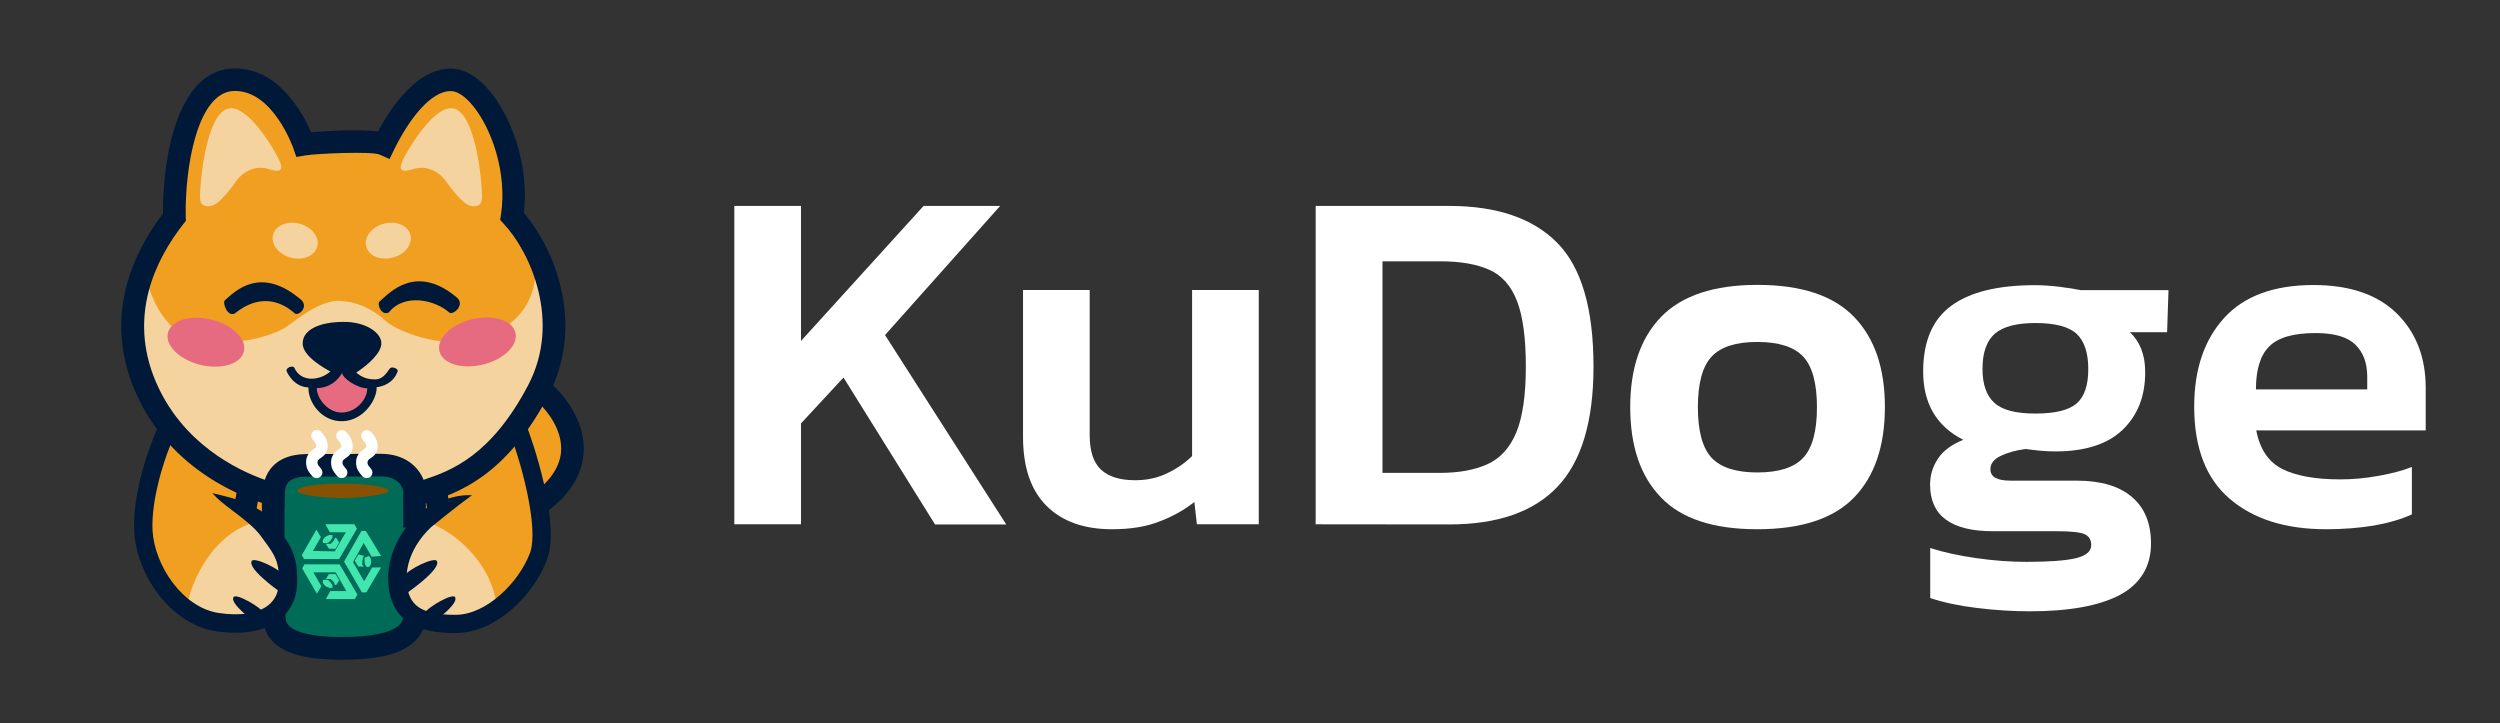 <?xml version="1.0" encoding="utf-8"?>
<!-- Generator: Adobe Illustrator 25.4.1, SVG Export Plug-In . SVG Version: 6.00 Build 0)  -->
<svg version="1.1" id="Layer_1" xmlns="http://www.w3.org/2000/svg" xmlns:xlink="http://www.w3.org/1999/xlink" x="0px" y="0px"
	 viewBox="0 0 1770 512" style="enable-background:new 0 0 1770 512;" xml:space="preserve">
<rect x="0" y="0" width="1770" height="512" fill="#333333" stroke="none"/>
<style type="text/css">
	.st0{fill:#F19F20;}
	.st1{fill:#F5D39F;}
	.st2{fill:#006B56;}
	.st3{fill:#001939;}
	.st4{fill:#865100;}
	.st5{fill:#FFFFFF;}
	.st6{fill:#41E6AF;}
	.st7{fill:#E66B80;}
	.st8{enable-background:new    ;}
</style>
<polygon class="st0" points="291.7,350.1 383.4,278 408.4,316.8 383,352.6 382.9,391.3 356.9,429.7 341.3,437.6 295.3,375.8 "/>
<path class="st1" d="M105.5,185.5l278.9,4.5l7.6,44l-26.1,68.4l-43,40.1l-29.3,5.1H190.8l-73.4-45.1c0,0-24-60.4-23.8-62.2
	C93.9,238.3,105.5,185.5,105.5,185.5z"/>
<path class="st0" d="M102.2,189.1c2.2,17,13.3,50.9,44.5,53.1s51.6-7.7,56.3-10.9s23.3-19.2,37.8-18.3s24.8,7.4,32.6,14.5
	s37.2,18.1,59.1,13.9s52.5-19.7,45.8-63.6c-13.4-24.8-18.2-24.1-18.2-24.1l-1.1-57l-18.5-25.9l-22.6-14.5l-27.7,14.3L272,103.2
	l-57.3-2.2l-26.8-37.5l-32-5.3L135,81.8l-9.8,50l-4.7,25.4L102.2,189.1z"/>
<path class="st2" d="M196.4,348.8c1.3-8.5,6.7-20.6,41.8-19.4s54.1-0.1,56.1,25.4s-11,38.5-11,38.5v31.1l8.5,13.4l-8.8,14.4
	l-53.8,5.3l-34-8.1l2.7-21.3l7.6-24.2l-13.2-25.7L196.4,348.8z"/>
<path class="st1" d="M307.3,371.5c15.5,6.8,37.6,24.8,43.6,52.4c6,27.5-53.7,13.6-53.7,13.6L280.3,419l5.4-32l15.5-18.3L307.3,371.5
	z"/>
<polygon class="st0" points="120.8,303.5 149.5,329.6 193.4,351.3 194.1,379.2 133.7,433.9 104,399.6 99.3,357.5 "/>
<path class="st1" d="M133.5,424.4c3.1-13.4,15.7-43.2,42.9-53.4s23.4,56.4,23.4,56.4l-30.3,16.1l-36.4-10.4L133.5,424.4z"/>
<path class="st3" d="M285.7,361.5v-11.4c0-5.9-4.2-12.8-16.2-12.8c-9.2,0-20.7,0.1-30.8,0.1c-8.8,0-16.9,0.1-22.6,0.1
	c-11.8,0.4-14.3,5-14.5,12.9l-0.3,10.2l-9.8-2.7c-16.3-4.5-71.5-23.7-96-81.3c-22.3-52.2-1.9-96.7,19.9-125.5
	c-0.3-38.7,9.8-101,49.3-102.6c31.9-1.3,49.6,31.3,55.6,45.1c11.3-0.9,34.1-2.2,47.3-0.5c9-16.8,27.4-44.5,51.5-44.5
	c0.3,0,0.6,0,0.9,0c9.1,0.3,18.4,5.8,26.8,15.9c14.7,17.6,28.1,51.7,24.1,86.2c22.1,25.9,43.6,79.3,17.2,129.6
	c-30.3,57.7-64.9,68.9-85.6,75.6c-2.2,0.7-4.2,1.4-6,2L285.7,361.5z M166.5,64.4c-0.4,0-0.7,0-1.1,0c-26,1.1-34.6,55.2-33.9,89.1
	l0.1,2.9l-1.8,2.2c-19.8,25.3-39.3,65.2-19.5,111.6c18.6,43.6,57.2,62.4,77.2,69.5c2.9-8.8,10.4-17.7,28.4-18.2l0.3,0
	c5.6,0,13.8,0,22.6-0.1c10.2-0.1,21.7-0.1,30.9-0.1c15.9,0,26.1,8.2,30.2,18.4c19.5-6.4,47.9-17.1,74.1-67.1
	c23.4-44.6,1.8-93.7-17.3-114.1l-2.6-2.8l0.6-3.8c4.5-29.5-6.7-61.2-20.1-77.3c-5.2-6.3-10.7-10-15-10.1
	c-14.8-0.5-30.5,20.9-40.4,41.1l-3.4,7l-7.1-3.2c-6.2-2.4-44.6-0.7-52.2,0.6l-6.7,1.1l-2.2-6.4C207.4,104.2,193.3,64.4,166.5,64.4z"
	/>
<rect x="185.4" y="350.1" class="st3" width="16" height="30.4"/>
<rect x="165.4" y="345.3" transform="matrix(0.184 -0.983 0.983 0.184 -204.669 460.165)" class="st3" width="18.5" height="16"/>
<path class="st3" d="M297.8,412.5c8.8-7.3,13-12.5,11.5-15.3c-1.6-3.1-20,5.5-23.8,11.1s-0.3,13.7-0.3,13.7S293.7,415.9,297.8,412.5
	z"/>
<path class="st3" d="M310.2,438.1c8.8-7.3,13.5-12.4,12-15.3c-1.6-3.1-19,6.7-22.8,12.2c-3.8,5.6,4.8,6.7,4.8,6.7
	S306.1,441.5,310.2,438.1z"/>
<path class="st3" d="M189.7,412.5c-8.8-7.3-12.9-12.5-11.5-15.3c1.6-3.1,20,5.5,23.8,11.1s0.3,13.7,0.3,13.7
	S193.7,415.9,189.7,412.5z"/>
<path class="st3" d="M177.3,438.1c-8.8-7.3-13.5-12.4-12-15.3c1.6-3.1,19,6.7,22.8,12.2s-4.8,6.7-4.8,6.7S181.3,441.5,177.3,438.1z"
	/>
<rect x="301.4" y="345" transform="matrix(0.989 -0.146 0.146 0.989 -48.18 48.978)" class="st3" width="16" height="15.1"/>
<rect x="285.5" y="350.1" class="st3" width="16" height="23.4"/>
<path class="st4" d="M242.2,342.4c20.6,0,33.4,2.8,33.2,5.1s-18.5,5.1-33.2,5.1s-31.8-2.4-31.7-5.1
	C210.5,344.8,221.6,342.4,242.2,342.4z"/>
<path class="st3" d="M242.5,467.1c-0.5,0-1,0-1.5,0c-22.5-0.1-37.7-3.8-46.3-11.4c-8.6-7.6-8.6-16.7-8.6-21.7v-0.2h16v0.2
	c0,4.3,0.2,7.1,3.1,9.6c3.8,3.3,13,7.3,35.8,7.4c23.8,0.1,34.6-3.6,39.4-6.7c4-2.6,4.9-5.2,5-8.3l16,0.7c-0.4,8.9-4.6,16-12.4,21
	C279.5,464.1,264.2,467.1,242.5,467.1z"/>
<path class="st3" d="M166.8,448c-4.4,0-9-0.4-13.8-1.1c-32.6-4.9-56.3-40.4-58-70.5c-1.3-24.3,8.7-57.3,18.6-77.6l11.7,5.7
	c-9.5,19.5-18.4,50.1-17.3,71.2c1.4,24.4,21,54.4,46.9,58.3c15.4,2.3,27.9,0.3,35.3-5.7c4.4-3.6,6.8-8.5,7.1-14.6
	c0.9-15.7-2.9-20.9-9.8-30.3c-0.8-1-1.5-2.1-2.3-3.2c-8.7-12.3-27.8-22.1-34.9-31.2l0,0c3.4,1.6,34.3,5.4,45.4,23.6
	c0.7,1.1,1.5,2.1,2.3,3.1c7.5,10.2,13.4,18.3,12.3,38.7c-0.5,9.8-4.6,18-11.9,24C190.6,444.8,179.8,448,166.8,448z"/>
<path class="st3" d="M322.5,448.2c-14.1,0-24.2-2.1-31.7-6.5c-9.9-5.9-15.2-15.8-15.9-29.6c-1.4-26.7,18-46.2,23.2-49.9
	c2.6-1.9,19.6-12.6,36.1-11.6l0,0c-12.1,8.7-26.8,21-28.6,22.3c-0.1,0.1-18.9,15.9-17.7,38.6c0.9,17.4,10.3,23.8,34.6,23.8
	c21.7,0,44.7-22.6,52.7-43.7c6.6-17.6-6.4-66-15.6-88.2l12-5c5.5,13.2,25.4,72.1,15.7,97.8C377.7,421.8,350.8,448.2,322.5,448.2z"/>
<path class="st5" d="M259.5,338.5c-1.2,0-2.5-0.6-3.2-1.6c-0.3-0.4-0.6-0.8-0.9-1.1c-1.4-1.7-3.2-3.9-3.3-8.1
	c-0.2-5.8,3.8-8.5,5.6-9.8l0.3-0.2c1.3-0.9,1.3-1,1.3-1.8c0-1.3-0.9-2.9-2.5-4.6c-1.5-1.6-1.4-4.1,0.2-5.7c1.6-1.5,4.1-1.4,5.7,0.2
	c3,3.1,4.6,6.5,4.7,9.8c0.2,5.2-3,7.4-4.7,8.6l-0.3,0.2c-1.8,1.2-2.2,1.8-2.2,3c0,1.5,0.4,2,1.5,3.3c0.4,0.5,0.8,0.9,1.2,1.5
	c1.3,1.8,0.9,4.3-0.9,5.6C261.1,338.3,260.3,338.5,259.5,338.5z"/>
<path class="st5" d="M241.8,338.5c-1.2,0-2.5-0.6-3.2-1.6c-0.3-0.4-0.6-0.8-0.9-1.1c-1.4-1.7-3.2-3.9-3.3-8.1
	c-0.2-5.8,3.8-8.5,5.6-9.8l0.3-0.2c1.3-0.9,1.3-1,1.3-1.8c0-1.3-0.9-2.9-2.5-4.6c-1.5-1.6-1.4-4.1,0.2-5.7c1.6-1.5,4.1-1.4,5.7,0.2
	c3,3.1,4.6,6.5,4.7,9.8c0.2,5.2-3,7.4-4.7,8.6l-0.3,0.2c-1.8,1.2-2.2,1.8-2.2,3c0,1.5,0.4,2,1.5,3.3c0.4,0.5,0.8,0.9,1.2,1.5
	c1.3,1.8,0.9,4.3-0.9,5.6C243.4,338.3,242.6,338.5,241.8,338.5z"/>
<path class="st5" d="M224.1,338.5c-1.2,0-2.5-0.6-3.2-1.6c-0.3-0.4-0.6-0.8-0.9-1.1c-1.4-1.7-3.2-3.9-3.3-8.2
	c-0.2-5.8,3.8-8.5,5.6-9.8l0.3-0.2c1.3-0.9,1.3-1,1.3-1.8c0-1.3-0.9-2.9-2.5-4.6c-1.5-1.6-1.4-4.1,0.2-5.7c1.6-1.5,4.1-1.4,5.7,0.2
	c3,3.1,4.6,6.5,4.7,9.8c0.2,5.2-3,7.4-4.7,8.6l-0.3,0.2c-1.8,1.2-2.2,1.8-2.2,3c0,1.5,0.4,2,1.5,3.3c0.4,0.5,0.8,0.9,1.2,1.5
	c1.3,1.8,0.9,4.3-0.9,5.6C225.7,338.3,224.9,338.5,224.1,338.5z"/>
<g id="Layer_00000069397661234713557480000005247992563010011825_" transform="matrix(3.154, 0, 0, 3.154, 29.444, -32.56)">
	<path id="Layer" class="st6" d="M76.2,135.1l-0.5-0.8l0,0l-2.8-4.6l0,0l-0.1-0.2h-1l-3.9,6.9l4,6.9h1l0,0l3.3-5.6h-2l-1.8,3.1
		l-2.5-4.3l2.4-4.3l1.8,3.1L76.2,135.1z"/>
	<path id="Layer_00000139984825809160137150000017292457692443923873_" class="st6" d="M60.9,134l1.8-3.1l-0.6-1l0,0l-0.4-0.7
		l-3.2,5.6l0,0l-0.1,0.1l0.5,0.9h7.9l4-6.8l-0.6-1h-5.5h-0.1h-0.9l0.5,0.9l0,0l0.5,0.9h3.6l-2.5,4.3L60.9,134L60.9,134z"/>
	<path id="Layer_00000158730959777818760760000018117138280239196603_" class="st6" d="M64.8,130.4c-0.1,0-0.3,0-0.4,0.1
		c-0.2,0.1-0.3,0.1-0.5,0.2c-0.4,0.3-0.7,0.6-0.8,1c0,0.2,0,0.3,0.1,0.4l0,0c0,0,0,0,0,0.1l0,0l0,0c0,0,0,0,0.1,0l0,0
		c0.3,0.1,0.7,0.1,1.1-0.1l0,0c0,0,0.1,0,0.1-0.1s0.1,0,0.1-0.1l0.1-0.1l0.1-0.1l0,0c0,0,0.1,0,0.1-0.1l0,0c0,0,0,0,0.1-0.1
		c0,0,0,0,0-0.1c0,0,0,0,0.1-0.1l0,0c0,0,0,0,0.1-0.1l0,0c0,0,0,0,0-0.1l0,0l0,0c0,0,0-0.1,0.1-0.1s0-0.1,0-0.1l0,0l0,0l0,0l0,0
		c0,0,0,0,0-0.1l0,0l0,0c0,0,0,0,0-0.1l0,0c0,0,0,0,0-0.1l0,0l0,0l0,0l0,0c0,0,0,0,0-0.1c0,0,0,0,0-0.1l0,0
		C65.3,130.5,65.1,130.4,64.8,130.4z"/>
	<path id="Layer_00000119076910078870759520000012666720036566927009_" class="st6" d="M65.8,131.3
		C65.8,131.3,65.7,131.3,65.8,131.3L65.8,131.3C65.7,131.4,65.7,131.4,65.8,131.3L65.8,131.3c-0.1,0.1-0.1,0.1-0.1,0.2l0,0l0,0
		c-0.1,0.3-0.4,0.5-0.6,0.7l-0.1,0.1l-0.1,0.1l0,0l0,0l0,0c0,0,0,0-0.1,0l0,0l0,0h-0.1l0,0l0,0l0,0h-0.1l0,0l0,0h-0.1c0,0,0,0-0.1,0
		l0,0l0,0l0,0h-0.1c0,0,0,0-0.1,0l0,0l0,0l0,0h-0.1l0,0H64l0,0l0,0c0,0,0,0-0.1,0l0,0c0,0,0,0-0.1,0l0,0l0.7,1.1H66l0.8-1.4
		l-0.7-1.1C65.7,131.2,65.7,131.2,65.8,131.3C65.7,131.2,65.7,131.2,65.8,131.3C65.7,131.2,65.7,131.3,65.8,131.3L65.8,131.3z"/>
	<path id="Layer_00000099622504926186900340000000883162138198408351_" class="st6" d="M73.7,135.4c0.1,0.1,0.1,0.2,0.2,0.4
		c0,0.2,0.1,0.3,0.1,0.5c0,0.5-0.2,1-0.4,1.2c-0.1,0.1-0.3,0.1-0.4,0.1l0,0h-0.1l0,0l0,0H73l0,0c-0.2-0.2-0.4-0.5-0.5-1l0,0v-0.1
		v-0.1c0-0.1,0-0.1,0-0.1v-0.1l0,0v-0.1l0,0V136c0,0,0,0,0-0.1v-0.1l0,0v-0.1l0,0c0,0,0,0,0-0.1l0,0l0,0c0,0,0-0.1,0.1-0.1
		s0-0.1,0.1-0.1l0,0l0,0l0,0l0,0l0,0l0,0l0,0l0,0l0,0c0,0,0,0,0.1,0l0,0l0,0l0,0l0,0c0,0,0,0,0.1,0s0.1,0,0.1,0l0,0
		C73.3,135,73.5,135.1,73.7,135.4z"/>
	<path id="Layer_00000119818770316532775330000001220617743784759214_" class="st6" d="M72.4,135.1
		C72.4,135.1,72.3,135.1,72.4,135.1L72.4,135.1C72.3,135.1,72.3,135.1,72.4,135.1L72.4,135.1c-0.1,0.1-0.1,0.1-0.1,0.2l0,0l0,0
		c-0.2,0.2-0.2,0.6-0.3,0.9c0,0.1,0,0.1,0,0.1v0.1l0,0l0,0c0,0,0,0,0,0.1v0.1l0,0l0,0v0.1l0,0l0,0l0,0v0.1l0,0l0,0v0.1l0,0l0,0l0,0
		l0,0c0,0,0,0,0,0.1c0,0,0,0,0,0.1l0,0l0,0l0,0c0,0,0,0.1,0.1,0.1l0,0c0,0,0,0.1,0.1,0.1l0,0l0,0c0,0,0,0,0.1,0.1l0,0
		c0,0,0,0,0.1,0.1l0,0h-1.3l-0.8-1.3l0.8-1.4L72.4,135.1C72.5,135,72.5,135,72.4,135.1L72.4,135.1L72.4,135.1L72.4,135.1z"/>
	<path id="Layer_00000024000991232483426480000006635955965622010298_" class="st6" d="M64.8,142.3c-0.1,0-0.3,0-0.4-0.1
		c-0.2-0.1-0.3-0.1-0.5-0.2c-0.4-0.3-0.7-0.6-0.8-1c0-0.2,0-0.3,0.1-0.4l0,0c0,0,0,0,0-0.1l0,0l0,0c0,0,0,0,0.1,0l0,0
		c0.3-0.1,0.7-0.1,1.1,0.1l0,0c0,0,0.1,0,0.1,0.1c0,0,0.1,0,0.1,0.1l0.1,0.1l0.1,0.1l0,0c0,0,0.1,0,0.1,0.1l0,0c0,0,0,0,0.1,0.1
		c0,0,0,0,0,0.1c0,0,0,0,0.1,0.1l0,0c0,0,0,0,0.1,0.1l0,0c0,0,0,0,0,0.1l0,0l0,0c0,0,0,0.1,0.1,0.1s0,0.1,0,0.1l0,0l0,0l0,0l0,0
		c0,0,0,0,0,0.1l0,0l0,0c0,0,0,0,0,0.1l0,0c0,0,0,0,0,0.1l0,0l0,0l0,0l0,0c0,0,0,0,0,0.1c0,0,0,0,0,0.1l0,0
		C65.3,142.2,65.1,142.3,64.8,142.3z"/>
	<path id="Layer_00000039129552413664431180000011965960607563720071_" class="st6" d="M65.8,141.4
		C65.8,141.4,65.7,141.4,65.8,141.4L65.8,141.4C65.7,141.3,65.7,141.3,65.8,141.4L65.8,141.4c-0.1-0.1-0.1-0.1-0.1-0.2l0,0
		c-0.1-0.3-0.4-0.5-0.6-0.7l-0.1-0.1l-0.1-0.1l0,0l0,0l0,0c0,0,0,0-0.1,0l0,0l0,0h-0.1l0,0l0,0l0,0h-0.1l0,0l0,0h-0.1c0,0,0,0-0.1,0
		l0,0l0,0l0,0h-0.1c0,0,0,0-0.1,0l0,0l0,0l0,0h-0.1l0,0H64l0,0l0,0c0,0,0,0-0.1,0l0,0c0,0,0,0-0.1,0l0,0l0.7-1.1H66l0.8,1.4
		l-0.7,1.1C65.7,141.5,65.7,141.5,65.8,141.4C65.7,141.5,65.7,141.5,65.8,141.4C65.7,141.5,65.7,141.4,65.8,141.4L65.8,141.4z"/>
	<path id="Layer_00000042017688687211609500000004854900660477279380_" class="st6" d="M68.4,143h-3.6l-0.6,1.1l-0.4,0.7h1l0,0h5.5
		l0.6-1l-4-6.8H59l-0.5,0.9l0.1,0.2l0,0l3.2,5.5l1-1.7l-1.8-3.1h5L68.4,143z"/>
</g>
<path class="st3" d="M159.2,212.6c7-6.1,25.1-25.3,54.4,0c4.8,5.3-2.4,11.3-4.9,9.3c-9.8-8.9-25.1-14.1-42.4,0
	C161,224.7,157.3,214.3,159.2,212.6z"/>
<path class="st3" d="M268.7,213.5c7-6.1,26-27.6,55.4-2.3c4.8,5.3-3.4,12.1-6,10.1c-9.8-8.9-31.8-14-42.8-0.1
	C269.9,223.9,266.8,215.1,268.7,213.5z"/>
<path class="st1" d="M341.3,137.9c-0.5-15.6-5.5-56.1-19.2-60.8c-13.7-4.7-33.1,28.2-36.9,36.3s0.2,8.6,7.4,6.3
	c10.2-3.2,18.8,2.7,22.6,7.9c2.1,2.8,12.1,17.8,19.2,18.4C341.4,146.6,341.4,141.2,341.3,137.9z"/>
<path class="st1" d="M141.6,137.9c0.5-15.6,5.4-56.1,19.2-60.8s33.1,28.2,36.9,36.3c3.8,8.1-0.2,8.6-7.4,6.3
	c-10.2-3.2-18.8,2.7-22.6,7.9c-2.1,2.8-12.1,17.8-19.2,18.4C141.4,146.6,141.5,141.2,141.6,137.9z"/>
<ellipse transform="matrix(0.966 -0.261 0.261 0.966 -34.912 77.473)" class="st1" cx="274.7" cy="170.4" rx="16.2" ry="12.4"/>
<ellipse transform="matrix(0.261 -0.966 0.966 0.261 -10.118 327.62)" class="st1" cx="208.8" cy="170.4" rx="12.4" ry="16.2"/>
<ellipse transform="matrix(0.238 -0.971 0.971 0.238 -124.097 326.208)" class="st7" cx="145.8" cy="242.2" rx="16.5" ry="27.7"/>
<ellipse transform="matrix(0.971 -0.238 0.238 0.971 -47.911 87.387)" class="st7" cx="338.1" cy="242.2" rx="27.7" ry="16.5"/>
<path class="st3" d="M233.9,263c-7.3,6.5-20.8,8-25.5-2.6c-0.9-2.1-6.6,0-5.4,2.6s5.8,11,15.4,11.3c-0.4,10.7,9.6,24.4,24.2,23.9
	c14.5-0.4,24.3-14.9,24.1-24.1c3.9-0.3,11.9-2.8,14.8-11.1c0.9-1.8-3.8-3.8-5.3-2.3s-4.2,7.7-10.3,7.9c-6.1,0.1-9.8-1.6-13.7-4.8
	c8.4-5.5,18.2-14.1,17.8-21.2s-11-14.9-27.1-14.7c-16.2,0.1-28.1,5.2-28.6,14.7C213.6,252.1,230.4,261.1,233.9,263z"/>
<path class="st7" d="M224.3,274.8c-0.2,6.6,7.4,17.5,17.9,17.3c10.6-0.3,18.1-10.2,17.8-17.2c-7.6,0-17.8-7.6-17.8-10.9
	C242.2,264,237.2,274.5,224.3,274.8z"/>
<path class="st3" d="M387.7,361.9l-9.7-12.8c12.7-9.6,19.2-20.1,19.3-31.2c0.2-14.9-10.6-28.9-20.8-37l10-12.5
	c13.1,10.5,27.1,29.1,26.8,49.7C413.2,334.4,404.5,349.2,387.7,361.9z"/>
<g class="st8">
	<path class="st5" d="M519.9,371.2V145.8h47.2v95.6l86.8-95.6h54.2l-81.5,91.4l85.8,134.1H662l-64.8-104l-30.1,32.5v71.4
		L519.9,371.2L519.9,371.2z"/>
	<path class="st5" d="M787.3,374.7c-19.8,0-35.3-5.5-46.4-16.6c-11.1-11.1-16.6-27.4-16.6-48.8v-104h47.2v102.9
		c0,11.2,2.7,19.3,8,24.3c5.4,5,13.4,7.5,24.2,7.5c8.2,0,15.7-1.6,22.6-4.9c6.9-3.3,12.8-7.4,17.7-12.2V205.3h47.2v165.9h-43.8
		l-1.8-15.8c-7,5.6-15.2,10.2-24.7,13.8C811.6,372.9,800.4,374.7,787.3,374.7z"/>
	<path class="st5" d="M931.5,371.2V145.8h94.5c33.8,0,59.3,8.7,76.5,26.1s25.7,46.6,25.7,87.7c0,38.7-8.5,67-25.4,84.9
		s-42.5,26.8-76.8,26.8L931.5,371.2L931.5,371.2z M978.8,334.8h40.6c13.3,0,24.5-2,33.6-6.1c9.1-4.1,15.9-11.5,20.5-22.4
		c4.5-10.9,6.8-26.4,6.8-46.7s-2.1-35.8-6.3-46.6c-4.2-10.7-10.7-18.1-19.6-22c-8.9-4-20.5-6-35-6h-40.6L978.8,334.8L978.8,334.8z"
		/>
	<path class="st5" d="M1244.1,374.7c-31,0-53.8-7.5-68.2-22.6c-14.5-15-21.7-36.3-21.7-63.9c0-27.5,7.3-48.8,21.9-63.9
		c14.6-15,37.3-22.6,68.1-22.6c31,0,53.8,7.5,68.4,22.6c14.6,15,21.9,36.3,21.9,63.9c0,27.5-7.2,48.8-21.7,63.9
		C1298.2,367.2,1275.3,374.7,1244.1,374.7z M1244.1,334.5c15.2,0,26-3.4,32.5-10.3s9.8-18.8,9.8-35.9c0-17-3.3-29-9.8-35.9
		s-17.4-10.3-32.5-10.3c-14.9,0-25.7,3.4-32.2,10.3c-6.5,6.9-9.8,18.8-9.8,35.9c0,17,3.3,29,9.8,35.9
		C1218.4,331,1229.1,334.5,1244.1,334.5z"/>
	<path class="st5" d="M1437.3,432.8c-12.4,0-25-0.8-38-2.4c-12.9-1.6-23.9-4-32.7-7V388c9.3,3,20.3,5.4,32.9,7.2
		c12.6,1.8,24.4,2.6,35.3,2.6c16.1,0,27.8-0.9,35-2.6c7.2-1.8,10.8-4.8,10.8-9.3c0-3.7-1.6-6.3-4.7-7.7s-9.7-2.1-19.8-2.1H1411
		c-29.6,0-44.5-11-44.5-32.9c0-6.8,1.9-13,5.6-18.5c3.7-5.6,9.7-10,17.9-13.3c-18.9-9.6-28.4-25.7-28.4-48.3c0-21.5,6.7-37,20-46.7
		s33-14.5,59.2-14.5c5.4,0,11.3,0.4,17.7,1.2c6.4,0.8,11.3,1.6,14.5,2.3h62.3l-1,29.8H1508c7.2,6.8,10.8,16.2,10.8,28.4
		c0,17-5.4,30.6-16.1,40.8c-10.7,10.2-26.6,15.2-47.6,15.2c-3.7,0-7.3-0.2-10.7-0.5c-3.4-0.3-6.8-0.8-10.3-1.2
		c-7,0.9-12.9,2.6-17.7,4.9c-4.8,2.3-7.2,5.5-7.2,9.5c0,5.4,4.8,8,14.3,8h46.9c16.8,0,29.8,3.8,38.8,11.4
		c9.1,7.6,13.7,18.6,13.7,33.1c0,16.3-7.4,28.5-22,36.4C1486.3,428.9,1465,432.8,1437.3,432.8z M1441.1,292.8
		c14,0,23.7-2.4,29.2-7.2c5.5-4.8,8.2-12.9,8.2-24.3s-2.7-19.7-8.2-24.9c-5.5-5.1-15.2-7.7-29.2-7.7c-13.3,0-22.9,2.5-28.7,7.5
		c-5.8,5-8.8,13.4-8.8,25c0,10.7,2.7,18.7,8.2,23.8C1417.4,290.3,1427.1,292.8,1441.1,292.8z"/>
	<path class="st5" d="M1646.9,374.7c-28.7,0-51.5-7.2-68.2-21.5c-16.8-14.3-25.2-36.1-25.2-65.3c0-26.4,7.1-47.3,21.2-62.8
		s35.2-23.3,63.2-23.3c25.7,0,45.3,6.7,59,20.1c13.6,13.4,20.5,31,20.5,52.7v30.1h-120c2.6,13.3,8.7,22.4,18.4,27.3
		c9.7,4.9,23.4,7.4,41.1,7.4c8.9,0,17.9-0.8,27.1-2.5c9.2-1.6,17.1-3.7,23.6-6.3v33.6c-7.7,3.5-16.7,6.1-27,7.9
		C1670.2,373.8,1659,374.7,1646.9,374.7z M1597.2,275.7h78.8v-9.1c0-9.6-2.8-17.1-8.4-22.6s-15-8.2-28.3-8.2
		c-15.6,0-26.5,3.2-32.7,9.5C1600.3,251.5,1597.2,261.7,1597.2,275.7z"/>
</g>
</svg>
